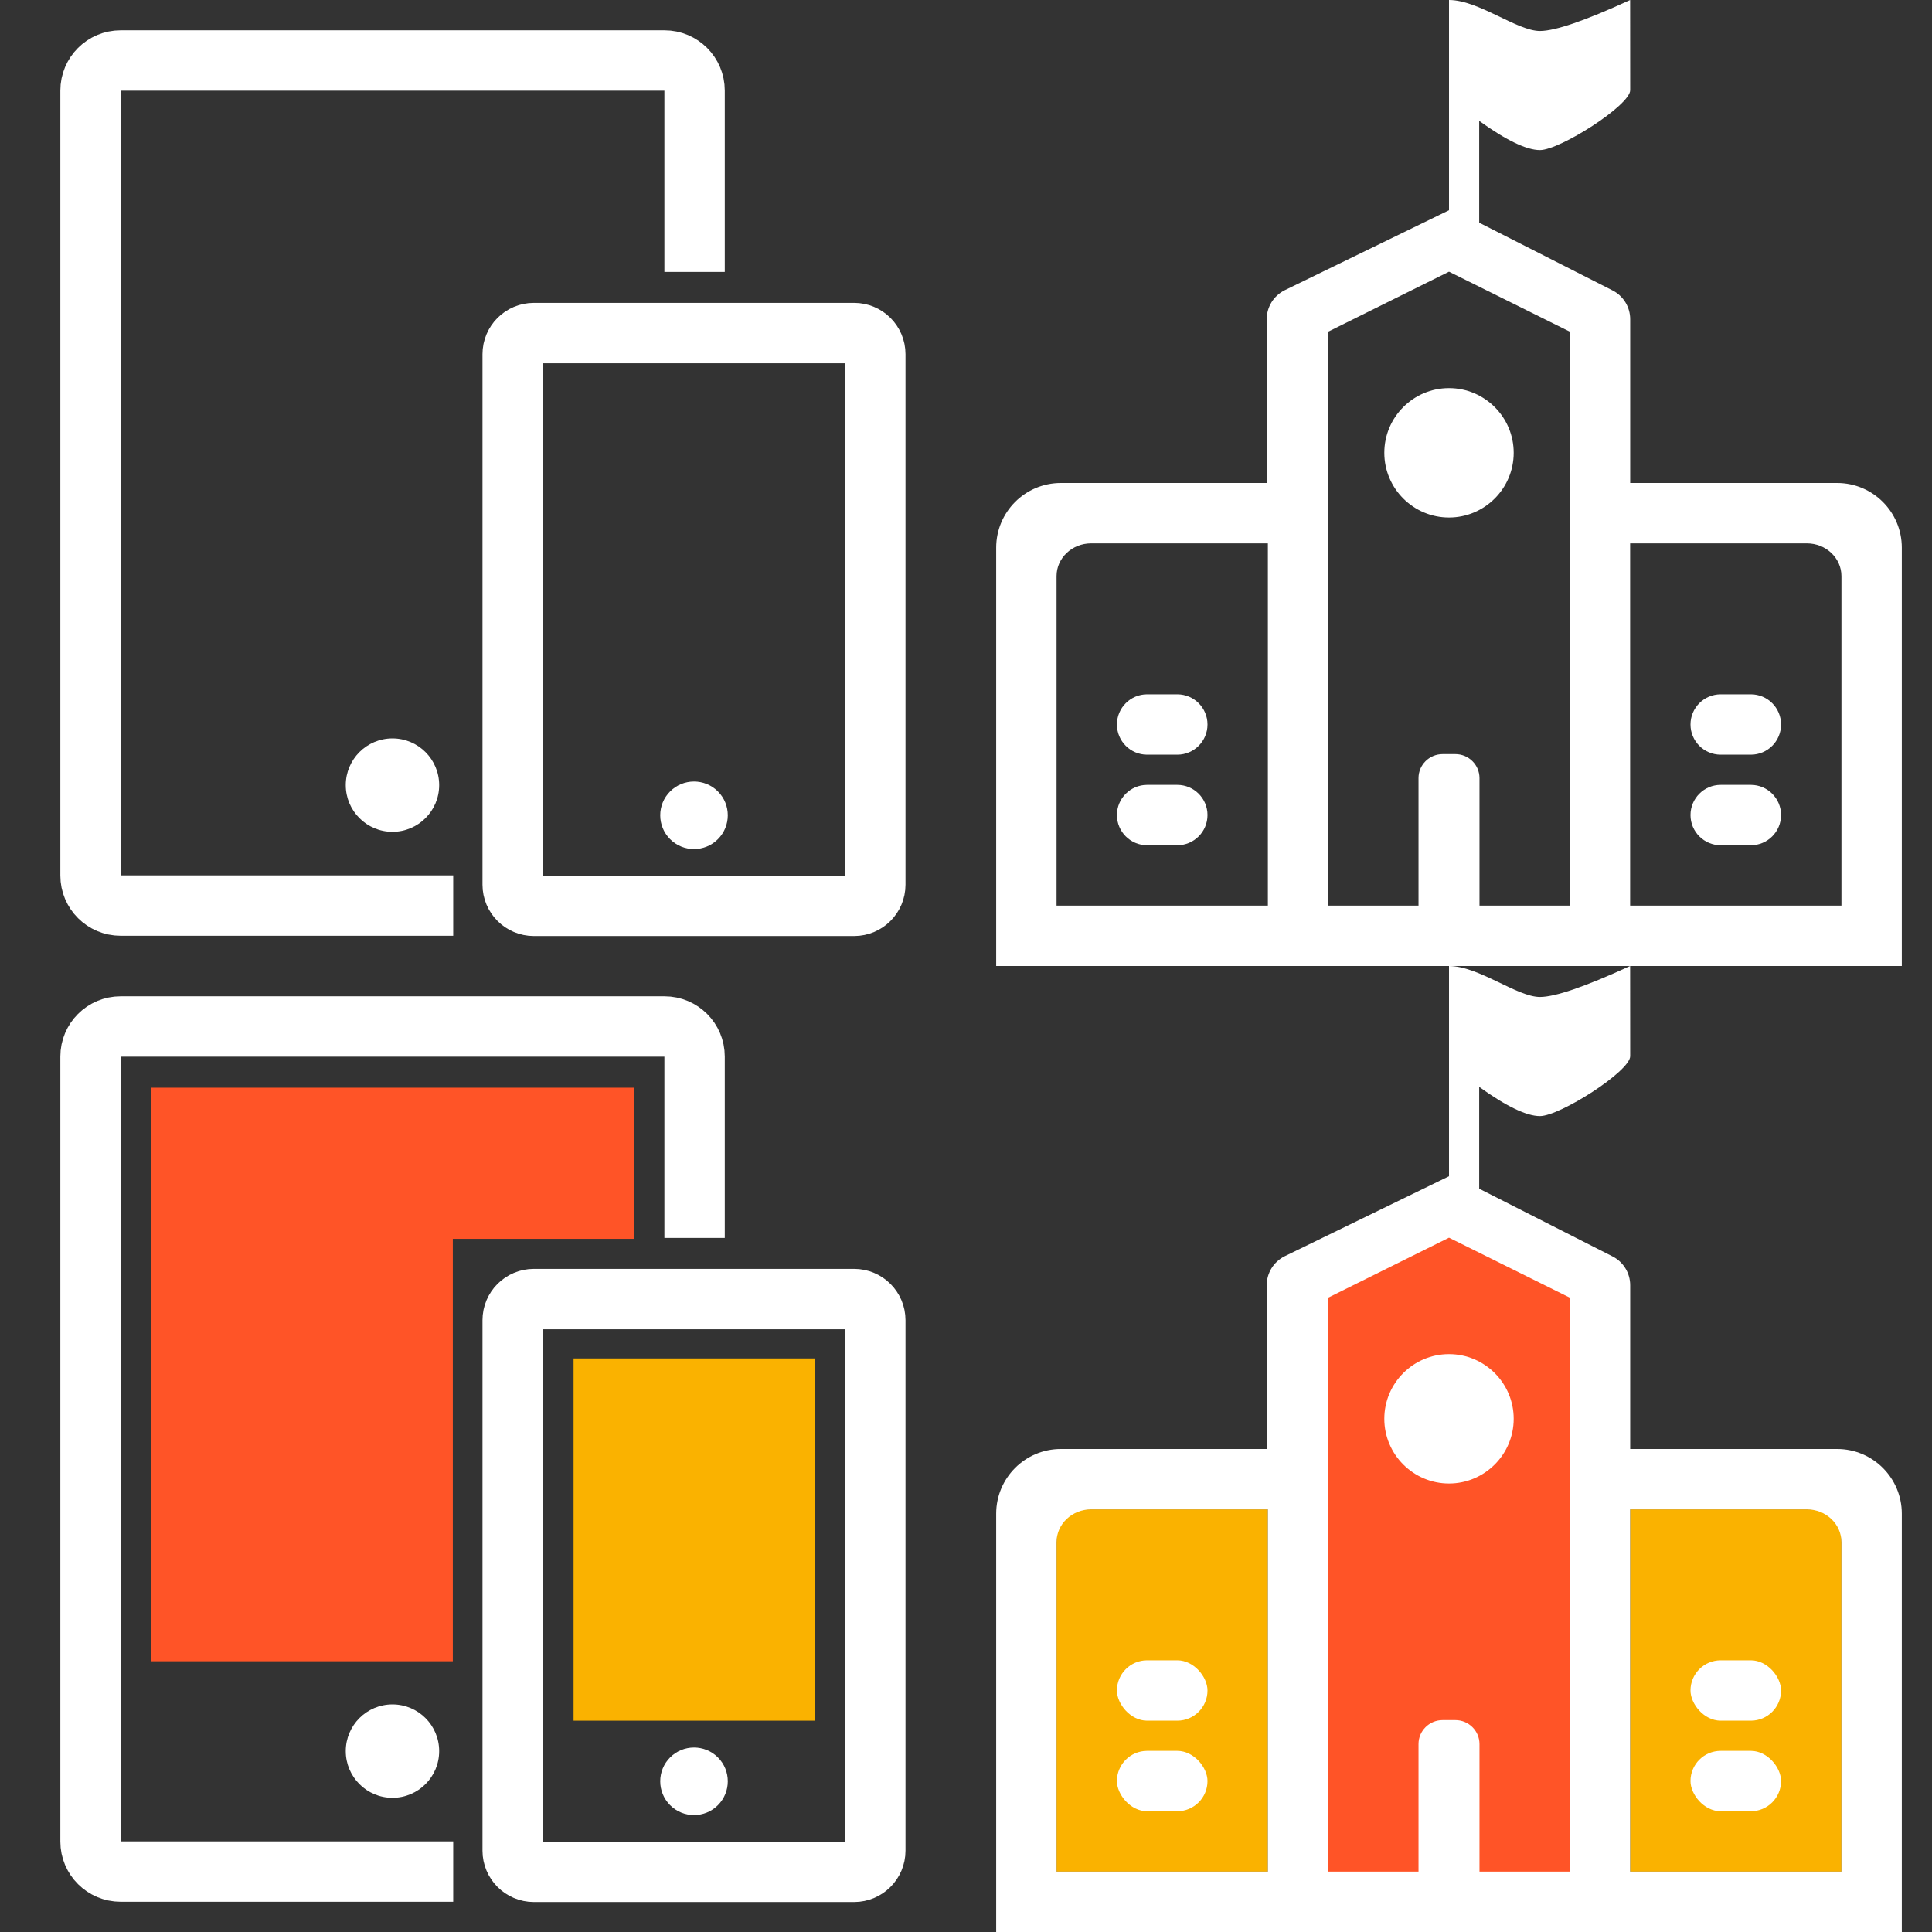 <?xml version="1.0" encoding="UTF-8"?>
<svg width="64px" height="64px" viewBox="0 0 64 64" version="1.1" xmlns="http://www.w3.org/2000/svg" xmlns:xlink="http://www.w3.org/1999/xlink">
    <rect x="0" y="0" width="64" height="64" fill="#333333" stroke="none"/>
    <!-- Generator: Sketch 46.2 (44496) - http://www.bohemiancoding.com/sketch -->
    <title>sprite_icon_main_menu</title>
    <desc>Created with Sketch.</desc>
    <defs></defs>
    <g id="Symbols" stroke="none" stroke-width="1" fill="none" fill-rule="evenodd">
        <g id="sprite_icon_main_menu">
            <g id="icon_menu_recursosdigitales_reposo" fill-rule="nonzero">
                <circle id="Oval" fill="#FFFFFF" cx="13.001" cy="26.008" r="1.547"></circle>
                <path d="M28.295,11.033 L17.684,11.033 C17.297,11.033 16.983,11.346 16.983,11.733 L16.983,29.306 C16.983,29.693 17.297,30.007 17.684,30.007 L28.295,30.007 C28.682,30.007 28.996,29.693 28.996,29.306 L28.996,11.733 C28.996,11.346 28.682,11.033 28.295,11.033 Z" id="Shape" stroke="#FFFFFF" stroke-width="2"></path>
                <circle id="Oval" fill="#FFFFFF" transform="translate(22.99, 27.008) rotate(-45) translate(-22.99, -27.008) " cx="22.99" cy="27.008" r="1.119"></circle>
                <path d="M23.009,9.008 L23.009,2.998 C23.009,2.449 22.564,2.004 22.015,2.004 L3.994,2.004 C3.444,2.004 2.999,2.449 2.999,2.998 L2.999,29.004 C2.999,29.553 3.444,29.998 3.994,29.998 L15.013,29.998" id="Shape" stroke="#FFFFFF" stroke-width="2"></path>
            </g>
            <g id="icon_menu_conocenos_reposo" transform="translate(32, 0)" fill-rule="nonzero" fill="#FFFFFF">
                <path d="M28.857,16 L22.002,16 L22.002,10.574 C22.002,10.168 21.772,9.797 21.409,9.616 L17,7.377 L17,4.004 C17.898,4.649 18.569,4.971 19.012,4.971 C19.677,4.971 22.002,3.486 22.002,2.988 L22,0 C20.512,0.684 19.516,1.026 19.012,1.026 C18.254,1.026 16.98,-1.77635684e-15 16,-1.77635684e-15 L16,6.965 L10.554,9.616 C10.192,9.797 9.962,10.168 9.962,10.574 L9.962,16 L3.143,16 C1.959,16 1,16.959 1,18.143 L1,32 C10.699,32 19.352,32 31,32 L31,18.143 C31,16.959 30.041,16 28.857,16 Z M10,30 L3,30 L3,19.083 C3,18.486 3.513,18 4.143,18 L10,18 L10,30 Z M20,30 L17.01,30 L17.01,25.775 C17.01,25.336 16.651,24.981 16.21,24.981 L15.79,24.981 C15.348,24.981 14.99,25.336 14.99,25.775 L14.99,30 L12,30 L12,16.673 L12,10.986 L16,9 L20,10.986 L20,16.673 L20,30 Z M29,30 L22,30 L22,18 L27.857,18 C28.487,18 29,18.486 29,19.083 L29,30 Z M16,17.143 C14.819,17.143 13.857,16.181 13.857,15 C13.857,13.818 14.819,12.857 16,12.857 C17.181,12.857 18.143,13.818 18.143,15 C18.143,16.181 17.181,17.143 16,17.143 Z M25,26 L26,26 L26,26 C26.552,26 27,26.448 27,27 L27,27 L27,27 C27,27.552 26.552,28 26,28 L25,28 L25,28 C24.448,28 24,27.552 24,27 L24,27 L24,27 C24,26.448 24.448,26 25,26 Z M25,23 L26,23 L26,23 C26.552,23 27,23.448 27,24 L27,24 L27,24 C27,24.552 26.552,25 26,25 L25,25 L25,25 C24.448,25 24,24.552 24,24 L24,24 L24,24 C24,23.448 24.448,23 25,23 Z M6,23 L7,23 L7,23 C7.552,23 8,23.448 8,24 L8,24 L8,24 C8,24.552 7.552,25 7,25 L6,25 L6,25 C5.448,25 5,24.552 5,24 L5,24 L5,24 C5,23.448 5.448,23 6,23 Z M6,26 L7,26 L7,26 C7.552,26 8,26.448 8,27 L8,27 L8,27 C8,27.552 7.552,28 7,28 L6,28 L6,28 C5.448,28 5,27.552 5,27 L5,27 L5,27 C5,26.448 5.448,26 6,26 Z" id="university"></path>
            </g>
            <g id="icon_menu_recursosdigitales_activo" transform="translate(0, 32)">
                <circle id="Oval" fill="#FFFFFF" fill-rule="nonzero" cx="13.001" cy="26.008" r="1.547"></circle>
                <path d="M28.295,11.033 L17.684,11.033 C17.297,11.033 16.983,11.346 16.983,11.733 L16.983,29.306 C16.983,29.693 17.297,30.007 17.684,30.007 L28.295,30.007 C28.682,30.007 28.996,29.693 28.996,29.306 L28.996,11.733 C28.996,11.346 28.682,11.033 28.295,11.033 Z" id="Shape" stroke="#FFFFFF" stroke-width="2" fill-rule="nonzero"></path>
                <rect id="Rectangle" fill="#FAB200" fill-rule="evenodd" x="19" y="13" width="8" height="12"></rect>
                <circle id="Oval" fill="#FFFFFF" fill-rule="nonzero" transform="translate(22.99, 27.008) rotate(-45) translate(-22.99, -27.008) " cx="22.99" cy="27.008" r="1.119"></circle>
                <polygon id="Path" fill="#FF5427" fill-rule="evenodd" points="5 23.031 15 23.031 15 9.038 21 9.038 21 4.031 5 4.031"></polygon>
                <path d="M23.009,9.008 L23.009,2.998 C23.009,2.449 22.564,2.004 22.015,2.004 L3.994,2.004 C3.444,2.004 2.999,2.449 2.999,2.998 L2.999,29.004 C2.999,29.553 3.444,29.998 3.994,29.998 L15.013,29.998" id="Shape" stroke="#FFFFFF" stroke-width="2" fill-rule="nonzero"></path>
            </g>
            <g id="icon_menu_conocenos_activo" transform="translate(32, 32)">
                <g id="Group" transform="translate(1, 0)">
                    <polygon id="Path" fill="#FF5427" points="10.02 32 20 32 20 11.327 15.01 7.702 10.02 11.327"></polygon>
                    <path d="M15,17.143 C13.819,17.143 12.857,16.181 12.857,15 C12.857,13.818 13.819,12.857 15,12.857 C16.181,12.857 17.143,13.818 17.143,15 C17.143,16.181 16.181,17.143 15,17.143 Z" id="Path" fill="#FFFFFF"></path>
                    <rect id="Rectangle" fill="#FAB200" x="2" y="18" width="7" height="12"></rect>
                    <rect id="Path" fill="#FFFFFF" x="4" y="23" width="3" height="2" rx="1"></rect>
                    <rect id="Path" fill="#FFFFFF" x="4" y="26" width="3" height="2" rx="1"></rect>
                    <rect id="Path" fill="#FAB200" x="21" y="18" width="7" height="12"></rect>
                    <path d="M27.857,16 C29.041,16 30,16.959 30,18.143 L30,32 C18.352,32 9.699,32 0,32 L0,18.143 C0,16.959 0.959,16 2.143,16 L8.962,16 L8.962,10.574 C8.962,10.168 9.192,9.797 9.554,9.616 L15,6.965 L15,0 C15.98,0 17.254,1.026 18.012,1.026 C18.516,1.026 19.512,0.684 21,1.77635684e-15 L21.002,2.988 C21.002,3.486 18.677,4.971 18.012,4.971 C17.569,4.971 16.898,4.649 16,4.004 L16,7.377 L20.409,9.616 C20.772,9.797 21.002,10.168 21.002,10.574 L21.002,16 L27.857,16 Z M28,30 L28,19.083 C28,18.486 27.487,18 26.857,18 L21,18 L21,30 L28,30 Z M9,30 L9,18 L3.143,18 C2.513,18 2,18.486 2,19.083 L2,30 L9,30 Z M19,30 L19,16.673 L19,10.986 L15,9 L11,10.986 L11,16.673 L11,30 L13.99,30 L13.99,25.775 C13.99,25.336 14.348,24.981 14.79,24.981 L15.21,24.981 C15.651,24.981 16.01,25.336 16.01,25.775 L16.01,30 L19,30 Z" id="Path" fill="#FFFFFF"></path>
                    <rect id="Path" fill="#FFFFFF" x="23" y="26" width="3" height="2" rx="1"></rect>
                    <rect id="Path" fill="#FFFFFF" x="23" y="23" width="3" height="2" rx="1"></rect>
                </g>
            </g>
        </g>
    </g>
</svg>